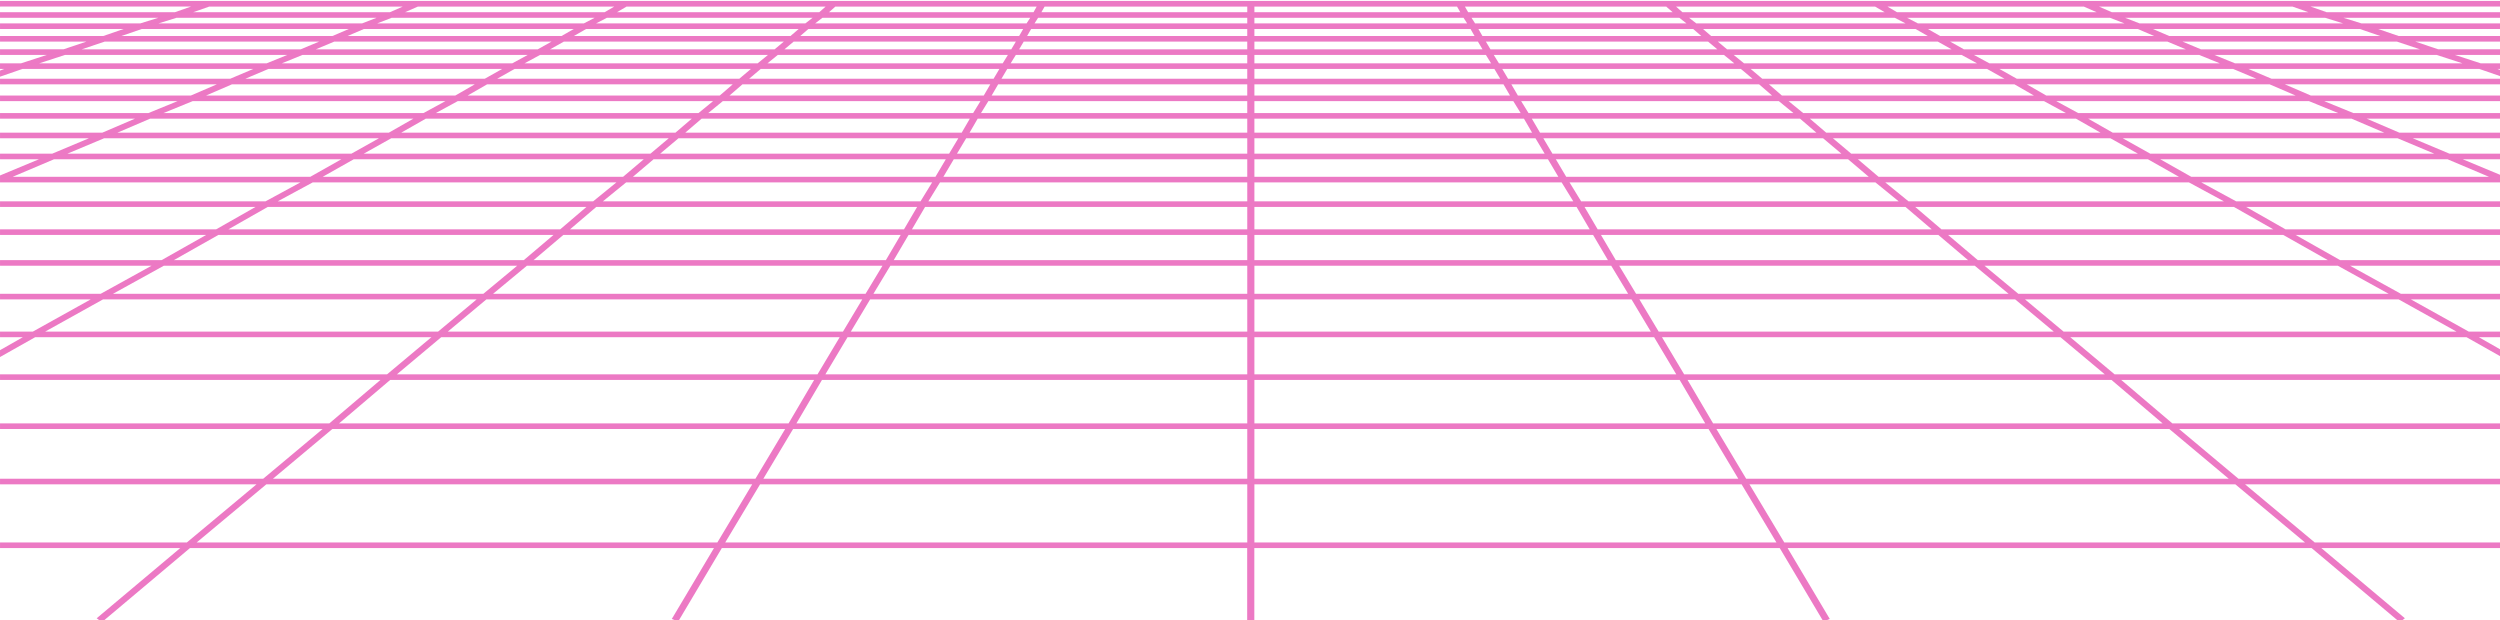 <svg height="357" viewBox="0 0 1439 357" width="1439" xmlns="http://www.w3.org/2000/svg"><path d="m1025.421 1455.469 24.685 41.531h2.263l1.851-.726-24.273-40.805h301.618l49.37 41.531h2.828l1.491-1.129-48.084-40.402h103.779v-3.226h-107.585l-40.113-33.467h147.698v-3.226h-151.503l-34.199-28.628h185.702v-3.226h-189.559l-29.416-24.999h218.975v-3.226h-222.781l-25.508-21.37h228.078l20.211 11.411v-3.951l-13.114-7.459h13.114v-3.226h-18.925l-33.325-18.548h52.25v-3.226h-58.009l-29.21-16.129h87.22v-3.226h-92.928l-25.662-14.516h118.59v-3.226h-124.401l-22.679-12.903h147.08v-3.226h-152.84l-20.056-10.887h172.897v-3.992l-22.371-9.314h22.371v-3.226h-30.033l-21.136-8.871h51.17v-3.226h-58.884l-18.822-8.064h77.706v-3.226h-85.368l-16.765-6.855h102.133v-3.226h-109.847l-14.965-6.451h124.813v-3.226h-132.475l-13.32-5.645h132.887l12.96 4.476v-3.508l-2.52-.968h2.52v-3.226h-12.137l-14.862-4.839h26.999v-3.226h-36.564l-13.217-4.435h49.781v-3.226h-59.398l-11.725-4.032h71.072v-3.226h-80.74l-10.388-3.226h91.128v-3.226h-100.796l-9.205-3.226h109.59l.36.04v-1.694-1.573h-1439.897v1.573 1.694l.36-.04h109.59l-9.205 3.226h-100.745v3.226h91.18l-10.388 3.226h-80.791v3.226h71.175l-11.725 4.032h-59.449v3.226h49.781l-13.217 4.435h-36.564v3.226h26.999l-14.862 4.839h-12.137v3.226h2.52l-2.52.968v3.508l12.96-4.476h132.887l-13.32 5.645h-132.527v3.226h124.813l-14.965 6.451h-109.848v3.226h102.185l-16.765 6.855h-85.42v3.226h77.706l-18.822 8.064h-58.884v3.226h51.17l-21.136 8.871h-30.033v3.226h22.371l-22.371 9.314v3.992h172.897l-20.056 10.887h-152.84v3.226h147.08l-22.679 12.903h-124.401v3.226h118.641l-25.662 14.516h-92.98v3.226h87.168l-29.21 16.129h-57.958v3.226h52.198l-33.325 18.548h-18.874v3.226h13.114l-13.114 7.459v3.951l20.211-11.411h228.078l-25.508 21.37h-222.781v3.226h218.975l-29.416 24.999h-189.559v3.226h185.702l-34.199 28.628h-151.503v3.226h147.646l-40.113 33.467h-107.533v3.226h103.728l-48.084 40.402 1.491 1.129h2.828l49.37-41.531h301.618l-24.273 40.805 1.851.726h2.263l24.685-41.531h302.389v41.531h4.114v-41.531zm-302.389-3.226v-33.467h280.43l20.056 33.467zm0-96.771v-21.37h230.083l12.754 21.37zm244.791 3.226 14.708 24.999h-259.499v-24.999zm-244.791-27.822v-18.548h217.072l11.108 18.548zm0-58.869v-12.903h185.445l7.56 12.903zm194.959 3.226 8.537 14.516h-203.496v-14.516zm-194.959-19.354v-10.887h176.857l6.685 10.887zm0-14.113v-10.08h168.988l5.966 10.08zm0-13.306v-8.871h161.789l5.297 8.871zm-128.515-71.772h124.401v4.032h-126.715zm-6.891 4.032h-125.996l4.68-4.032h123.63zm262.122 0h-126.715v-4.032h124.401zm2.211-4.032h123.63l4.68 4.032h-125.996zm-128.927 38.305v-6.451h143.378l3.754 6.451zm149.035 3.226 4.217 6.855h-153.252v-6.855zm-149.035-12.903v-5.645h138.132l3.343 5.645zm0-8.871v-4.839h133.247l2.983 4.839zm0-8.064v-4.435h128.67l2.623 4.435zm-4.114-4.435v4.435h-131.292l2.623-4.435zm0 7.661v4.839h-136.178l2.983-4.839zm0 8.064v5.645h-141.475l3.343-5.645zm0 8.871v6.451h-147.132l3.754-6.451zm0 9.677v6.855h-153.252l4.217-6.855zm0 10.08v8.064h-159.834l4.68-8.064zm4.114 0h155.154l4.68 8.064h-159.834zm166.314 11.29h161.017l10.542 8.871h-166.314zm-1.903-3.226-4.731-8.064h154.383l9.411 8.064zm-6.634-11.29-4.217-6.855h148.315l8.383 6.855zm-6.12-10.08-3.754-6.451h142.606l7.457 6.451zm-5.657-9.677-3.343-5.645h137.361l6.685 5.645zm-5.246-8.871-2.983-4.839h132.475l5.966 4.839zm-4.886-8.064-2.623-4.435h127.898l5.297 4.435zm130.881-4.435h126.613l7.92 4.435h-129.235zm-3.857-3.226-4.68-4.032h122.344l7.045 4.032zm-8.537-7.258-4.166-3.226h118.384l6.223 3.226zm-5.657 0h-121.676l-2.057-3.226h119.619zm-126.253 0h-122.447v-3.226h120.39zm-126.561 0h-122.447l2.057-3.226h120.39zm-127.024 0h-121.676l4.166-3.226h119.619zm-127.333 0h-120.441l6.223-3.226h118.384zm-3.857 3.226-4.68 4.032h-124.71l7.045-4.032zm-8.537 7.258-5.297 4.435h-129.235l7.92-4.435zm5.657 0h127.898l-2.623 4.435h-130.572zm123.321 7.661-2.983 4.839h-135.407l5.966-4.839zm-4.886 8.064-3.343 5.645h-140.704l6.685-5.645zm-5.246 8.871-3.754 6.451h-146.36l7.457-6.451zm-5.657 9.677-4.217 6.855h-152.48l8.383-6.855zm-6.12 10.08-4.68 8.064h-159.114l9.411-8.064zm-6.634 11.29-5.297 8.871h-166.314l10.542-8.871zm4.526 0h161.789v8.871h-167.085zm161.789 12.096v10.08h-174.902l5.966-10.08zm0 13.306v10.887h-183.542l6.685-10.887zm0 14.113v12.903h-193.005l7.56-12.903zm0 16.129v14.516h-203.496l8.537-14.516zm0 17.741v16.129h-215.169l9.72-16.129zm4.114 0h205.398l9.72 16.129h-215.118zm221.598 19.354h216.301l22.216 18.548h-227.409zm-1.903-3.226-9.72-16.129h204.678l19.439 16.129zm-11.674-19.354-8.537-14.516h194.187l17.125 14.516zm-10.44-17.741-7.56-12.903h184.725l15.119 12.903zm-9.514-16.129-6.685-10.887h176.085l13.371 10.887zm-8.588-14.113-5.966-10.08h168.217l11.88 10.08zm167.908-10.08h166.931l17.845 10.08h-172.897zm-3.857-3.226-10.542-8.871h159.731l15.839 8.871zm-14.399-12.096-9.411-8.064h153.149l14.142 8.064zm-13.268-11.29-8.383-6.855h147.029l12.6 6.855zm-12.24-10.08-7.457-6.451h141.321l11.211 6.451zm-11.314-9.677-6.685-5.645h136.075l10.028 5.645zm-10.491-8.871-5.965-4.839h131.19l8.897 4.839zm132.321-4.839h129.647l11.88 4.839h-132.63zm-5.76-3.226-7.92-4.435h125.07l10.594 4.435zm-13.68-7.661-7.045-4.032h120.801l9.411 4.032zm-12.805-7.258-6.223-3.226h116.79l8.331 3.226zm-12.034-6.451-5.503-3.226h113.036l7.354 3.226zm-7.097 0h-116.43l-3.651-3.226h114.579zm-122.036 0h-117.716l-1.851-3.226h115.864zm-122.241 0h-118.487v-3.226h116.636zm-122.601 0h-118.487l1.851-3.226h116.636zm-123.013 0h-117.716l3.651-3.226h115.864zm-123.321 0h-116.43l5.503-3.226h114.579zm-123.527 0h-114.887l7.354-3.226h113.036zm-5.76 3.226-6.223 3.226h-118.95l8.331-3.226zm-12.034 6.451-7.045 4.032h-123.167l9.411-4.032zm-12.805 7.258-7.92 4.435h-127.744l10.594-4.435zm-13.68 7.661-8.897 4.839h-132.63l11.88-4.839zm7.097 0h131.19l-5.966 4.839h-134.172zm121.367 8.064-6.685 5.645h-139.366l10.028-5.645zm-10.491 8.871-7.457 6.451h-145.126l11.211-6.451zm-11.314 9.677-8.383 6.855h-151.195l12.6-6.855zm-12.24 10.08-9.411 8.064h-157.829l14.142-8.064zm-13.268 11.29-10.542 8.871h-165.028l15.839-8.871zm-14.399 12.096-11.88 10.08h-172.897l17.845-10.08zm5.657 0h168.217l-5.966 10.08h-174.131zm160.349 13.306-6.685 10.887h-182.822l13.371-10.887zm-8.64 14.113-7.56 12.903h-192.233l15.119-12.903zm-9.463 16.129-8.537 14.516h-202.776l17.125-14.516zm-10.491 17.741-9.72 16.129h-214.398l19.439-16.129zm-11.622 19.354-11.108 18.548h-227.46l22.216-18.548zm4.526 0h217.072v18.548h-228.18zm217.072 21.774v21.37h-242.837l12.754-21.37zm0 24.596v24.999h-259.499l14.708-24.999zm0 28.225v28.628h-278.527l17.125-28.628zm4.114 0h261.402l17.125 28.628h-278.527zm604.727 65.321h-299.715l-20.056-33.467h279.659zm-43.918-36.693h-277.756l-17.125-28.628h260.682zm-38.056-31.854h-258.728l-14.708-24.999h244.02zm-33.273-28.225h-242.117l-12.754-21.37h229.363zm202.467-24.596h-226.175l-22.216-18.548h215.067zm-39.084-21.774h-213.164l-19.439-16.129h203.393zm-34.97-19.354h-201.49l-17.125-14.516h192.902zm-31.422-17.741h-190.999l-15.119-12.903h183.439zm-28.439-16.129h-181.536l-13.371-10.887h174.799zm152.583-14.113h-171.354l-17.845-10.08h165.388zm-31.473-13.306h-163.486l-15.839-8.871h158.189zm-28.799-12.096h-156.286l-14.142-8.064h151.606zm-26.536-11.29h-149.652l-12.6-6.855h145.486zm-24.479-10.08h-143.532l-11.211-6.451h139.778zm-22.628-9.677h-137.875l-10.028-5.645h134.532zm118.641-8.871h-130.932l-11.88-4.839h127.95zm-24.479-8.064h-126.047l-10.594-4.435h123.424zm-22.833-7.661h-121.47l-9.411-4.032h119.156zm-21.342-7.258h-117.202l-8.331-3.226h115.144zm-20.005-6.451h-113.19l-7.354-3.226h111.39zm-1208.271-3.226h111.39l-7.354 3.226h-113.242zm-18.822 6.451h115.144l-8.331 3.226h-117.202zm-20.005 6.451h119.156l-9.411 4.032h-121.47zm-21.342 7.258h123.424l-10.594 4.435h-126.047zm-37.696 12.5 14.862-4.839h127.95l-11.88 4.839zm131.961 3.226h134.532l-10.028 5.645h-137.824zm-21.034 8.871h139.778l-11.211 6.451h-143.481zm-22.628 9.677h145.486l-12.6 6.855h-149.652zm-24.479 10.08h151.555l-14.142 8.064h-156.234zm-26.485 11.29h158.189l-15.839 8.871h-163.486zm-52.61 22.177 23.759-10.08h165.388l-17.845 10.08zm172.691 3.226h174.799l-13.371 10.887h-181.536zm-25.868 14.113h183.439l-15.119 12.903h-190.999zm-28.439 16.129h192.902l-17.125 14.516h-201.439zm-31.422 17.741h203.393l-19.439 16.129h-213.164zm-68.295 37.902 33.325-18.548h215.067l-22.216 18.548zm227.975 3.226h229.363l-12.754 21.37h-242.117zm-29.365 24.596h244.02l-14.708 24.999h-258.728zm-33.273 28.225h260.631l-17.125 28.628h-277.704zm-78.117 65.321 40.113-33.467h279.659l-20.056 33.467zm304.241 0 20.056-33.467h280.43v33.467z" fill="#e0209e" opacity=".598" transform="translate(-1 -1140)"/></svg>